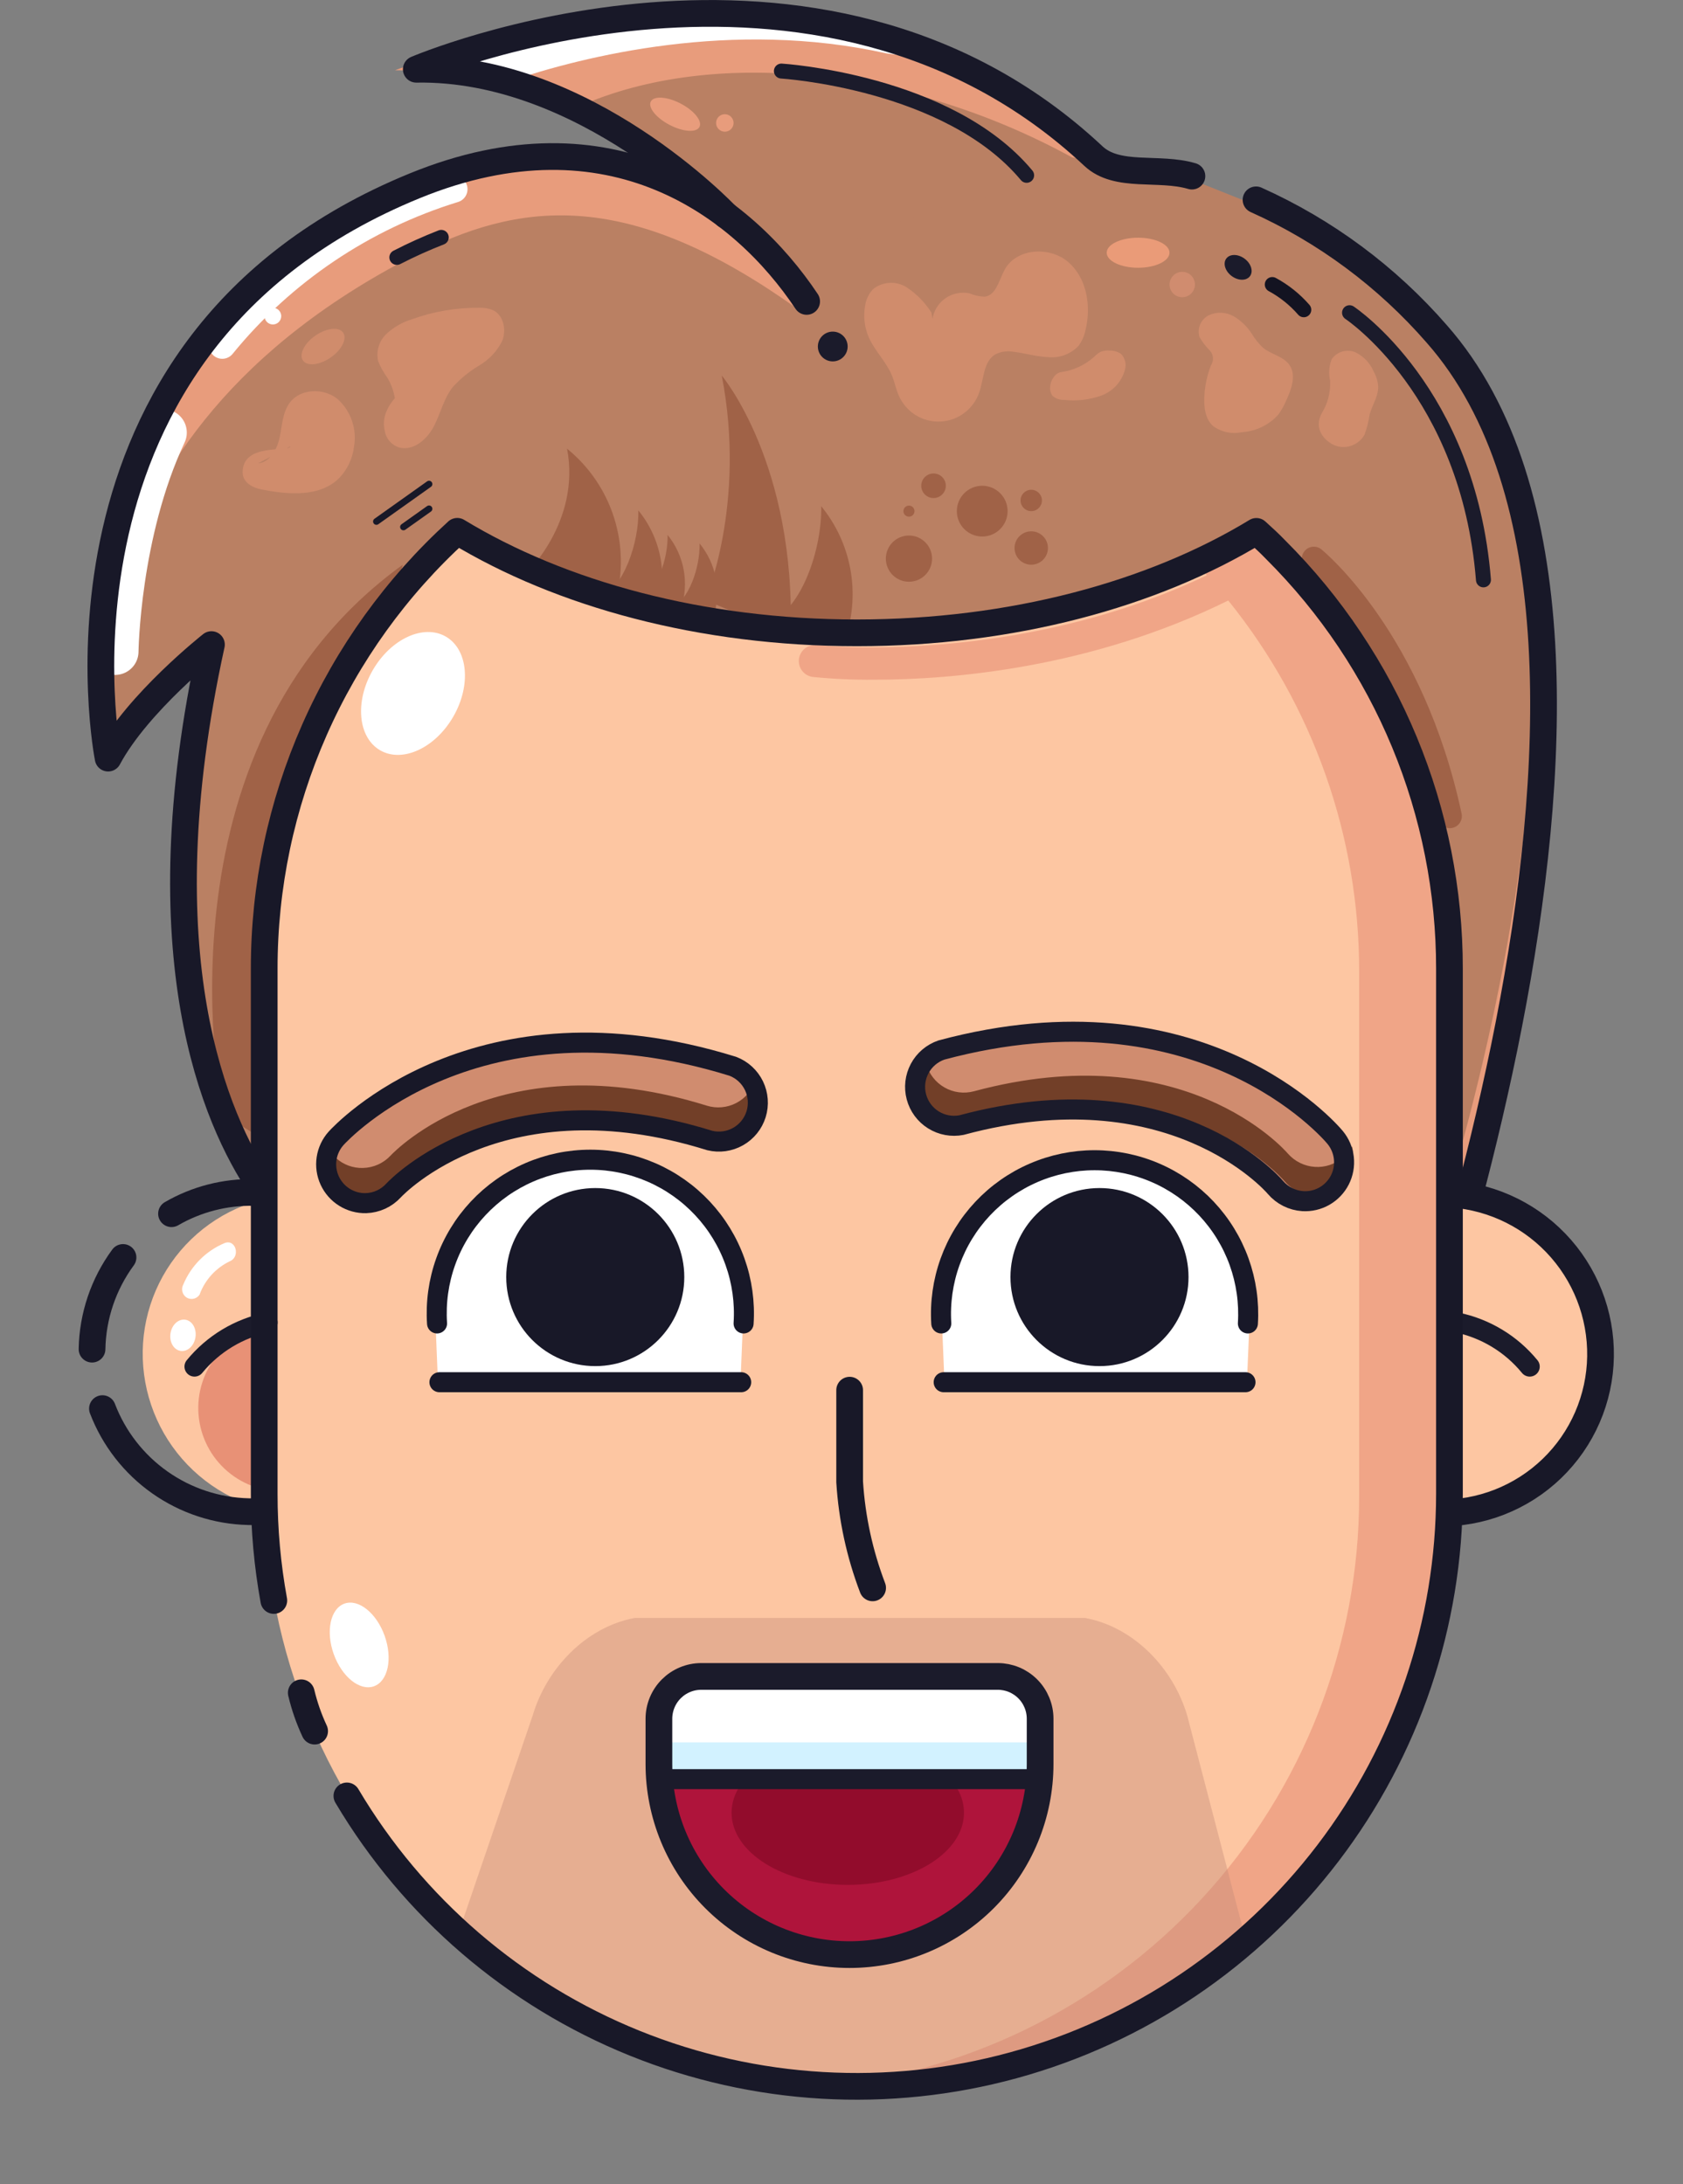 <svg width="252" height="327" viewBox="0 0 252 327" fill="none" xmlns="http://www.w3.org/2000/svg">
<rect x="0" y="0" width="252" height="327" fill="#808080" stroke="none"/>
<g id="test-char">
<g id="Group 3">
<path id="Vector" d="M179.61 27.37C174.67 25.9 168.42 27.73 164.85 24.37C123.52 -14.33 63.46 11.37 63.46 11.37C88.77 10.92 109.84 33.23 109.84 33.23V55.23H199.63C199.63 55.23 198.36 35.44 196.5 34.36C194.64 33.28 179.61 27.37 179.61 27.37Z" fill="#BA8063"/>
<path id="Vector_2" d="M164.85 24.39C123.52 -14.31 59.14 10.52 59.14 10.52C65.36 10.41 80.31 14.4 85.76 16.36C105.61 7.03 135.27 9.73 160.53 23.57L164.85 24.39Z" fill="#E89C7C"/>
<path id="Vector_3" d="M165.25 23.37C156.364 14.879 144.971 9.487 132.77 8C109.61 2.83 87.38 8.43 76.38 12.14C72.828 11.309 69.187 10.926 65.54 11C65.54 11 124 -15.89 165.25 23.37Z" fill="white"/>
<path id="Vector_4" d="M217.21 50.22C257.74 96.22 206.88 220.74 206.88 220.74Z" fill="#E89C7C"/>
<path id="Vector_5" d="M45.45 183.14C45.45 183.14 19.74 160.75 33.76 96.71C33.76 96.71 22.76 105.43 18.3 113.71C18.3 113.71 5.98 51.81 64.22 28.01C93.62 16.01 113.35 31.01 122.89 45.33" fill="#E89C7C"/>
<path id="Vector_6" d="M206.88 206.63L216.47 144.36C216.483 132.704 214.193 121.159 209.731 110.391C205.269 99.622 198.724 89.841 190.47 81.61C189.47 80.61 188.56 79.74 187.56 78.84C172 88.25 151 94 127.73 94C104.46 94 83.41 88.22 67.9 78.8C58.778 87.109 51.495 97.234 46.518 108.524C41.541 119.815 38.98 132.021 39 144.36V177.67C32.43 168.35 20.64 143.75 31.15 95.78C31.15 95.78 20.15 104.5 15.68 112.78C15.68 112.78 6.82 65.78 63.11 37.71C79.32 29.61 95.36 29 119.62 46.4L119.01 40.6C119.01 40.6 172.21 6.21 215.13 50C246.51 82 219.6 178.43 206.88 206.63Z" fill="#BA8063"/>
<path id="Vector_7" d="M33.39 166.76C33.39 166.76 21.85 112.34 60.3 84.56L39 170.37L33.39 166.76Z" fill="#A06247"/>
<path id="Vector_8" d="M188.07 29.92C198.438 34.573 207.672 41.425 215.13 50C255.67 96 206.33 222.17 206.33 222.17" stroke="#181828" stroke-width="4" stroke-linecap="round" stroke-linejoin="round"/>
<path id="Vector_9" d="M195.22 46.38C193.887 44.846 192.288 43.566 190.5 42.6" stroke="#131321" stroke-width="2.24" stroke-linecap="round" stroke-linejoin="round"/>
<path id="Vector_10" d="M187.163 41.348C187.696 40.63 187.334 39.457 186.354 38.73C185.374 38.002 184.148 37.994 183.614 38.712C183.081 39.431 183.443 40.603 184.423 41.331C185.402 42.058 186.629 42.066 187.163 41.348Z" fill="#1B1B2B"/>
<path id="Vector_11" d="M45.65 178.87L55.76 179.07C62.092 179.22 68.109 181.866 72.498 186.433C76.886 191 79.292 197.117 79.19 203.45C79.139 206.583 78.47 209.676 77.222 212.55C75.973 215.424 74.168 218.023 71.912 220.198C69.657 222.373 66.993 224.081 64.076 225.225C61.158 226.368 58.043 226.924 54.91 226.86L44.81 226.66C38.476 226.513 32.457 223.867 28.066 219.3C23.675 214.733 21.268 208.615 21.37 202.28C21.421 199.147 22.09 196.054 23.339 193.18C24.587 190.306 26.392 187.707 28.648 185.532C30.903 183.357 33.567 181.649 36.484 180.505C39.402 179.362 42.517 178.806 45.65 178.87V178.87Z" fill="#FDC6A2"/>
<path id="Vector_12" d="M13.78 202C13.869 197.053 15.49 192.256 18.42 188.27" stroke="#181828" stroke-width="4" stroke-linecap="round" stroke-linejoin="round"/>
<path id="Vector_13" d="M25.68 181.72C29.438 179.546 33.72 178.446 38.06 178.54L48.17 178.74C54.504 178.887 60.523 181.533 64.914 186.1C69.305 190.667 71.712 196.785 71.61 203.12V203.12C71.559 206.253 70.89 209.346 69.641 212.22C68.393 215.094 66.588 217.693 64.332 219.868C62.077 222.043 59.413 223.751 56.496 224.895C53.578 226.038 50.463 226.594 47.33 226.53L37.22 226.33C32.453 226.223 27.825 224.698 23.928 221.949C20.032 219.201 17.041 215.355 15.34 210.9" stroke="#181828" stroke-width="4" stroke-linecap="round" stroke-linejoin="round"/>
<path id="Vector_14" d="M42.33 198.42L47.59 198.52C50.887 198.591 54.022 199.965 56.308 202.341C58.594 204.718 59.846 207.903 59.79 211.2V211.2C59.764 212.831 59.416 214.441 58.766 215.937C58.116 217.433 57.176 218.786 56.002 219.917C54.827 221.049 53.441 221.938 51.922 222.532C50.402 223.126 48.781 223.414 47.15 223.38L41.89 223.28C38.593 223.209 35.459 221.835 33.172 219.459C30.886 217.082 29.634 213.897 29.69 210.6V210.6C29.716 208.969 30.064 207.359 30.714 205.863C31.364 204.367 32.304 203.014 33.478 201.883C34.653 200.751 36.039 199.862 37.559 199.268C39.078 198.674 40.699 198.386 42.33 198.42V198.42Z" fill="#E89176"/>
<path id="Vector_15" d="M29.92 193.73C30.727 191.598 32.319 189.856 34.37 188.86C36.06 188.2 35.32 185.44 33.62 186.12C30.838 187.29 28.626 189.506 27.46 192.29C27.268 192.624 27.214 193.02 27.309 193.394C27.404 193.767 27.641 194.089 27.97 194.29C28.297 194.48 28.685 194.533 29.05 194.437C29.415 194.341 29.728 194.105 29.92 193.78V193.73Z" fill="white"/>
<path id="Vector_16" d="M29.268 200.21C29.464 198.92 28.785 197.747 27.751 197.59C26.718 197.433 25.722 198.353 25.526 199.643C25.331 200.933 26.01 202.106 27.043 202.263C28.077 202.419 29.073 201.5 29.268 200.21Z" fill="white"/>
<path id="Vector_17" d="M206.11 178.87L216.22 179.07C222.552 179.22 228.569 181.866 232.957 186.433C237.346 191 239.752 197.117 239.65 203.45V203.45C239.599 206.583 238.93 209.676 237.681 212.55C236.433 215.424 234.628 218.023 232.373 220.198C230.117 222.373 227.453 224.081 224.536 225.225C221.618 226.368 218.503 226.924 215.37 226.86L205.27 226.66C198.936 226.513 192.917 223.867 188.526 219.3C184.135 214.733 181.728 208.615 181.83 202.28V202.28C181.881 199.147 182.55 196.054 183.799 193.18C185.047 190.306 186.852 187.707 189.108 185.532C191.363 183.357 194.027 181.649 196.944 180.505C199.862 179.362 202.977 178.806 206.11 178.87V178.87Z" fill="#FDC6A2"/>
<path id="Vector_18" d="M206.11 178.54L216.22 178.74C222.552 178.89 228.569 181.536 232.957 186.103C237.346 190.67 239.752 196.787 239.65 203.12V203.12C239.599 206.253 238.93 209.346 237.681 212.22C236.433 215.094 234.628 217.693 232.373 219.868C230.117 222.043 227.453 223.751 224.536 224.895C221.618 226.038 218.503 226.594 215.37 226.53L205.27 226.33C198.945 226.183 192.934 223.544 188.544 218.988C184.154 214.432 181.741 208.326 181.83 202V202C181.874 198.862 182.538 195.765 183.784 192.885C185.03 190.005 186.833 187.4 189.09 185.219C191.347 183.039 194.012 181.326 196.933 180.18C199.854 179.034 202.973 178.476 206.11 178.54V178.54Z" stroke="#181828" stroke-width="4" stroke-linecap="round" stroke-linejoin="round"/>
<path id="Vector_19" d="M193.17 196.13C193.975 193.997 195.568 192.253 197.62 191.26C199.3 190.6 198.57 187.84 196.86 188.52C194.08 189.691 191.872 191.906 190.71 194.69C190.531 195.019 190.483 195.404 190.578 195.766C190.673 196.129 190.903 196.441 191.22 196.64C191.547 196.83 191.935 196.882 192.3 196.787C192.665 196.691 192.978 196.455 193.17 196.13V196.13Z" fill="white"/>
<path id="Vector_20" d="M217.09 145.08V223.63C217.09 247.165 207.741 269.737 191.099 286.379C174.457 303.021 151.885 312.37 128.35 312.37C104.815 312.37 82.243 303.021 65.601 286.379C48.959 269.737 39.61 247.165 39.61 223.63V145.08C39.596 132.746 42.16 120.544 47.139 109.259C52.117 97.974 59.4 87.855 68.52 79.55C84.03 88.97 105.12 94.75 128.35 94.75C151.58 94.75 172.66 89 188.19 79.56C189.19 80.46 190.19 81.38 191.1 82.33C199.352 90.562 205.896 100.343 210.356 111.112C214.816 121.88 217.105 133.424 217.09 145.08V145.08Z" fill="#FDC6A2"/>
<path id="Vector_21" d="M67.867 107.306C70.581 102.605 70.083 97.235 66.754 95.313C63.425 93.391 58.526 95.645 55.812 100.346C53.097 105.048 53.596 110.418 56.924 112.339C60.253 114.261 65.153 112.008 67.867 107.306Z" fill="white"/>
<path id="Vector_22" opacity="0.62" d="M191.58 82.75C190.63 81.75 189.67 80.88 188.68 79.98C185.721 81.769 182.659 83.381 179.51 84.81C179.92 85.25 180.3 85.7 180.7 86.14C152.22 99.74 122.58 96.63 122.28 96.59C121.647 96.518 121.012 96.701 120.514 97.098C120.017 97.494 119.697 98.072 119.625 98.705C119.553 99.338 119.736 99.973 120.133 100.471C120.529 100.968 121.107 101.288 121.74 101.36C124.767 101.658 127.808 101.795 130.85 101.77C142.42 101.77 163.32 100.07 183.91 89.91C196.618 105.648 203.537 125.272 203.51 145.5V224.05C203.512 246.369 195.103 267.869 179.959 284.264C164.815 300.659 144.049 310.744 121.8 312.51C124.12 312.69 126.47 312.79 128.8 312.79C140.454 312.791 151.994 310.497 162.761 306.038C173.528 301.579 183.311 295.042 191.552 286.802C199.792 278.561 206.329 268.778 210.788 258.011C215.247 247.244 217.541 235.704 217.54 224.05V145.5C217.561 133.846 215.279 122.303 210.824 111.534C206.368 100.765 199.829 90.983 191.58 82.75V82.75Z" fill="#E89176"/>
<path id="Vector_23" d="M217.09 124C216.677 124.002 216.276 123.86 215.955 123.599C215.634 123.339 215.413 122.975 215.33 122.57C209.83 96.85 195.68 85.12 195.53 85C195.183 84.692 194.968 84.262 194.93 83.799C194.892 83.336 195.035 82.877 195.328 82.517C195.621 82.157 196.041 81.924 196.502 81.867C196.963 81.809 197.428 81.932 197.8 82.21C198.42 82.71 213.09 94.87 218.85 121.82C218.948 122.288 218.857 122.776 218.596 123.177C218.336 123.578 217.927 123.859 217.46 123.96C217.338 123.983 217.214 123.997 217.09 124V124Z" fill="#A06247"/>
<path id="Vector_24" d="M59.42 38.54C61.584 37.426 63.803 36.425 66.07 35.54" stroke="#1B1B2B" stroke-width="2.24" stroke-linecap="round" stroke-linejoin="round"/>
<path id="Vector_25" d="M117 10.64C117 10.64 142 12.18 153.72 26.25" stroke="#1B1B2B" stroke-width="2.24" stroke-linecap="round" stroke-linejoin="round"/>
<path id="Vector_26" d="M147.07 80.33C149.169 80.33 150.87 78.629 150.87 76.53C150.87 74.431 149.169 72.73 147.07 72.73C144.971 72.73 143.27 74.431 143.27 76.53C143.27 78.629 144.971 80.33 147.07 80.33Z" fill="#A06247"/>
<path id="Vector_27" d="M154.41 84.55C155.791 84.55 156.91 83.431 156.91 82.05C156.91 80.669 155.791 79.55 154.41 79.55C153.029 79.55 151.91 80.669 151.91 82.05C151.91 83.431 153.029 84.55 154.41 84.55Z" fill="#A06247"/>
<path id="Vector_28" d="M139.78 74.57C140.796 74.57 141.62 73.746 141.62 72.73C141.62 71.714 140.796 70.89 139.78 70.89C138.764 70.89 137.94 71.714 137.94 72.73C137.94 73.746 138.764 74.57 139.78 74.57Z" fill="#A06247"/>
<path id="Vector_29" d="M136.1 77.36C136.558 77.36 136.93 76.988 136.93 76.53C136.93 76.072 136.558 75.7 136.1 75.7C135.642 75.7 135.27 76.072 135.27 76.53C135.27 76.988 135.642 77.36 136.1 77.36Z" fill="#A06247"/>
<path id="Vector_30" d="M154.41 76.53C155.294 76.53 156.01 75.814 156.01 74.93C156.01 74.046 155.294 73.33 154.41 73.33C153.526 73.33 152.81 74.046 152.81 74.93C152.81 75.814 153.526 76.53 154.41 76.53Z" fill="#A06247"/>
<path id="Vector_31" d="M136.1 87.1C138.011 87.1 139.56 85.551 139.56 83.64C139.56 81.729 138.011 80.18 136.1 80.18C134.189 80.18 132.64 81.729 132.64 83.64C132.64 85.551 134.189 87.1 136.1 87.1Z" fill="#A06247"/>
<path id="Vector_32" d="M78.55 86.1C78.55 86.1 87.01 78.26 84.91 67.18C88.193 69.847 90.629 73.411 91.921 77.438C93.214 81.465 93.307 85.781 92.19 89.86" fill="#A06247"/>
<path id="Vector_33" d="M105.61 89.85C105.61 89.85 111.81 75.42 108.07 56.23C108.07 56.23 119.25 69.47 118.37 95.23" fill="#A06247"/>
<path id="Vector_34" d="M115.4 93C120.03 91.08 123.1 82.18 122.96 75.79C125.161 78.476 126.654 81.671 127.302 85.083C127.95 88.494 127.733 92.014 126.67 95.32" fill="#A06247"/>
<path id="Vector_35" d="M89.83 89.5C93.35 88.04 95.69 81.28 95.58 76.42C97.253 78.461 98.387 80.888 98.88 83.481C99.372 86.073 99.207 88.748 98.4 91.26" fill="#A06247"/>
<path id="Vector_36" d="M95.73 89.72C98.32 88.65 100.04 83.72 99.96 80.09C101.181 81.595 102.008 83.381 102.364 85.286C102.72 87.191 102.595 89.155 102 91" fill="#A06247"/>
<path id="Vector_37" d="M100.52 91C103.11 89.93 104.83 85 104.75 81.37C105.982 82.873 106.818 84.661 107.182 86.57C107.545 88.48 107.424 90.449 106.83 92.3" fill="#A06247"/>
<path id="Vector_38" d="M124.69 54.11C125.922 54.11 126.92 53.112 126.92 51.88C126.92 50.648 125.922 49.65 124.69 49.65C123.458 49.65 122.46 50.648 122.46 51.88C122.46 53.112 123.458 54.11 124.69 54.11Z" fill="#1B1B2B"/>
<path id="Vector_39" opacity="0.39" d="M186.85 291.67C170.333 305.935 149.151 313.635 127.329 313.305C105.507 312.975 84.568 304.638 68.49 289.88L79.75 256.88C81.83 249.8 87.75 243.58 95.07 242.24H162.43C169.76 243.57 175.68 249.76 177.77 256.88L186.85 291.67Z" fill="#C08976"/>
<path id="Vector_40" d="M74.49 168.2C74.003 168.226 73.522 168.082 73.13 167.792C72.738 167.502 72.459 167.085 72.341 166.612C72.222 166.139 72.272 165.64 72.482 165.2C72.692 164.76 73.048 164.406 73.49 164.2C78.395 161.726 83.806 160.419 89.3 160.383C94.794 160.346 100.222 161.581 105.16 163.99C105.659 164.239 106.038 164.676 106.214 165.205C106.39 165.734 106.349 166.311 106.1 166.81C105.851 167.309 105.414 167.688 104.885 167.864C104.356 168.04 103.779 167.999 103.28 167.75C98.938 165.638 94.168 164.555 89.34 164.584C84.512 164.614 79.756 165.755 75.44 167.92C75.152 168.091 74.825 168.188 74.49 168.2Z" fill="#2E2D4C"/>
<path id="Vector_41" d="M150.09 168.2C149.603 168.226 149.122 168.082 148.73 167.792C148.338 167.502 148.059 167.085 147.941 166.612C147.823 166.139 147.873 165.64 148.082 165.2C148.292 164.76 148.648 164.406 149.09 164.2C153.995 161.726 159.406 160.419 164.9 160.383C170.394 160.346 175.822 161.581 180.76 163.99C181.259 164.239 181.638 164.676 181.814 165.205C181.99 165.734 181.949 166.311 181.7 166.81C181.451 167.309 181.014 167.688 180.485 167.864C179.956 168.04 179.379 167.999 178.88 167.75C174.538 165.638 169.768 164.555 164.94 164.584C160.112 164.614 155.356 165.755 151.04 167.92C150.752 168.091 150.425 168.188 150.09 168.2Z" fill="#2E2D4C"/>
<path id="Vector_42" d="M29.12 204.61C31.901 201.212 35.768 198.878 40.07 198" stroke="#1B1B2B" stroke-width="3" stroke-linecap="round" stroke-linejoin="round"/>
<path id="Vector_43" d="M229.05 204.61C226.271 201.215 222.408 198.881 218.11 198" stroke="#1B1B2B" stroke-width="3" stroke-linecap="round" stroke-linejoin="round"/>
<path id="Vector_44" d="M127.22 208.14V221.87C127.56 227.303 128.72 232.654 130.66 237.74V237.74" stroke="#181828" stroke-width="4" stroke-linecap="round" stroke-linejoin="round"/>
<path id="Vector_45" d="M195.07 179.84C196.204 179.909 197.333 179.645 198.319 179.081C199.304 178.517 200.104 177.677 200.619 176.665C201.134 175.653 201.343 174.512 201.218 173.383C201.094 172.254 200.643 171.186 199.92 170.31C199.11 169.31 179.71 146.82 140.97 157.21C139.571 157.687 138.405 158.677 137.708 159.981C137.011 161.284 136.836 162.804 137.217 164.232C137.598 165.66 138.508 166.89 139.761 167.673C141.015 168.456 142.519 168.734 143.97 168.45C175.2 160.03 190.37 177.05 190.97 177.78C191.482 178.379 192.108 178.87 192.812 179.224C193.516 179.578 194.284 179.787 195.07 179.84Z" fill="#D08C6F"/>
<path id="Vector_46" d="M138.21 163.45C138.409 164.189 138.753 164.882 139.22 165.489C139.687 166.096 140.269 166.605 140.933 166.986C141.597 167.368 142.33 167.615 143.09 167.714C143.849 167.812 144.621 167.76 145.36 167.56C176.58 159.14 191.74 176.16 192.36 176.88C193.215 177.878 194.383 178.558 195.673 178.809C196.964 179.061 198.301 178.868 199.468 178.264C200.636 177.659 201.564 176.678 202.104 175.479C202.643 174.28 202.762 172.935 202.44 171.66C202.077 172.302 201.599 172.871 201.03 173.34C199.878 174.319 198.389 174.811 196.88 174.71C196.106 174.66 195.35 174.458 194.655 174.114C193.96 173.771 193.34 173.294 192.83 172.71C192.2 171.98 177.09 154.97 145.83 163.39C144.336 163.79 142.743 163.582 141.403 162.809C140.062 162.037 139.083 160.764 138.68 159.27V159.27C138.004 160.555 137.836 162.047 138.21 163.45V163.45Z" fill="#723F28"/>
<path id="Vector_47" d="M195.07 179.84C196.204 179.909 197.333 179.645 198.319 179.081C199.304 178.517 200.104 177.677 200.619 176.665C201.134 175.653 201.343 174.512 201.218 173.383C201.094 172.254 200.643 171.186 199.92 170.31C199.11 169.31 179.71 146.82 140.97 157.21C139.571 157.687 138.405 158.677 137.708 159.981C137.011 161.284 136.836 162.804 137.217 164.232C137.598 165.66 138.508 166.89 139.761 167.673C141.015 168.456 142.519 168.734 143.97 168.45C175.2 160.03 190.37 177.05 190.97 177.78C191.482 178.379 192.108 178.87 192.812 179.224C193.516 179.578 194.284 179.787 195.07 179.84Z" stroke="#1B1B2B" stroke-width="3" stroke-linecap="round" stroke-linejoin="round"/>
<path id="Vector_48" d="M56 180.06C54.863 180.091 53.743 179.787 52.777 179.187C51.811 178.587 51.043 177.716 50.567 176.684C50.091 175.651 49.929 174.501 50.1 173.377C50.271 172.253 50.768 171.204 51.53 170.36C52.38 169.42 72.58 147.69 110.94 159.57C112.33 160.097 113.466 161.134 114.116 162.471C114.766 163.807 114.881 165.341 114.438 166.76C113.995 168.178 113.027 169.374 111.732 170.102C110.437 170.831 108.912 171.038 107.47 170.68C76.6 161.05 60.79 177.46 60.13 178.17C59.602 178.744 58.965 179.207 58.256 179.531C57.546 179.856 56.779 180.036 56 180.06V180.06Z" fill="#D08C6F"/>
<path id="Vector_49" d="M113.42 165.92C112.958 167.394 111.929 168.624 110.56 169.34C109.192 170.057 107.595 170.2 106.12 169.74C75.25 160.11 59.44 176.52 58.78 177.22C57.885 178.179 56.693 178.809 55.396 179.007C54.099 179.205 52.774 178.96 51.633 178.311C50.493 177.662 49.605 176.648 49.113 175.432C48.62 174.216 48.552 172.869 48.92 171.61C49.25 172.268 49.705 172.856 50.26 173.34C51.371 174.371 52.845 174.921 54.36 174.87C55.135 174.851 55.899 174.678 56.606 174.36C57.314 174.042 57.951 173.587 58.48 173.02C59.14 172.32 74.9 155.91 105.82 165.54C106.551 165.768 107.321 165.849 108.083 165.779C108.846 165.709 109.588 165.489 110.266 165.133C110.944 164.776 111.545 164.289 112.034 163.7C112.524 163.111 112.893 162.432 113.12 161.7V161.7C113.747 163.019 113.854 164.526 113.42 165.92V165.92Z" fill="#723F28"/>
<path id="Vector_50" d="M54.8 180.14C53.664 180.168 52.545 179.863 51.581 179.263C50.617 178.663 49.849 177.793 49.373 176.762C48.896 175.731 48.732 174.583 48.901 173.459C49.069 172.336 49.562 171.286 50.32 170.44C51.17 169.5 71.38 147.76 109.73 159.65C111.114 160.18 112.244 161.217 112.891 162.55C113.538 163.884 113.652 165.413 113.212 166.828C112.771 168.243 111.808 169.437 110.519 170.167C109.229 170.898 107.71 171.11 106.27 170.76C75.4 161.13 59.58 177.54 58.92 178.25C58.394 178.824 57.758 179.286 57.051 179.611C56.343 179.936 55.578 180.115 54.8 180.14V180.14Z" stroke="#181828" stroke-width="3" stroke-linecap="round" stroke-linejoin="round"/>
<path id="Vector_51" d="M41 239.63C40.037 234.351 39.555 228.996 39.56 223.63V145.08C39.546 132.746 42.11 120.544 47.089 109.259C52.067 97.974 59.35 87.855 68.47 79.55C83.98 88.97 105.07 94.75 128.3 94.75C151.53 94.75 172.6 89 188.12 79.56C189.12 80.46 190.12 81.38 191.03 82.33C199.284 90.561 205.829 100.342 210.291 111.111C214.753 121.879 217.043 133.424 217.03 145.08V223.63C217.029 243.079 210.64 261.988 198.845 277.452C187.05 292.915 170.502 304.076 151.745 309.218C132.989 314.361 113.063 313.199 95.031 305.913C76.998 298.627 61.859 285.619 51.94 268.89" stroke="#181828" stroke-width="4" stroke-linecap="round" stroke-linejoin="round"/>
<path id="Vector_52" d="M170.41 40.09C173.006 40.09 175.11 39.083 175.11 37.84C175.11 36.597 173.006 35.59 170.41 35.59C167.814 35.59 165.71 36.597 165.71 37.84C165.71 39.083 167.814 40.09 170.41 40.09Z" fill="#EA9B78"/>
<path id="Vector_53" d="M177.02 44.5C178.069 44.5 178.92 43.649 178.92 42.6C178.92 41.551 178.069 40.7 177.02 40.7C175.971 40.7 175.12 41.551 175.12 42.6C175.12 43.649 175.971 44.5 177.02 44.5Z" fill="#D08C6F"/>
<path id="Vector_54" d="M55.987 252.476C58.094 251.725 58.815 248.346 57.597 244.928C56.379 241.51 53.684 239.347 51.577 240.098C49.47 240.849 48.749 244.228 49.967 247.646C51.185 251.064 53.88 253.227 55.987 252.476Z" fill="white"/>
<path id="Vector_55" d="M45.11 253.45C45.581 255.426 46.251 257.349 47.11 259.19" stroke="#181828" stroke-width="4" stroke-linecap="round" stroke-linejoin="round"/>
</g>
<g id="lefteye">
<path id="Vector_56" d="M111.18 199.49C111.376 196.355 110.928 193.212 109.864 190.257C108.799 187.301 107.14 184.595 104.989 182.305C102.838 180.015 100.241 178.19 97.358 176.943C94.475 175.696 91.367 175.052 88.225 175.052C85.084 175.052 81.975 175.696 79.092 176.943C76.209 178.19 73.612 180.015 71.461 182.305C69.31 184.595 67.651 187.301 66.586 190.257C65.522 193.212 65.074 196.355 65.27 199.49L65.63 208.29H110.82" fill="white"/>
<path id="lefteyeball" d="M89.13 204.54C96.492 204.54 102.46 198.572 102.46 191.21C102.46 183.848 96.492 177.88 89.13 177.88C81.768 177.88 75.8 183.848 75.8 191.21C75.8 198.572 81.768 204.54 89.13 204.54Z" fill="#181828"/>
<path id="Vector_57" d="M65.8 206.95H110.98" stroke="#181828" stroke-width="3" stroke-linecap="round" stroke-linejoin="round"/>
</g>
<g id="righteye">
<path id="Vector_58" d="M141.11 199.49C140.914 196.355 141.362 193.212 142.426 190.257C143.491 187.301 145.15 184.595 147.301 182.305C149.452 180.015 152.049 178.19 154.932 176.943C157.815 175.696 160.923 175.052 164.065 175.052C167.207 175.052 170.315 175.696 173.198 176.943C176.081 178.19 178.678 180.015 180.829 182.305C182.98 184.595 184.639 187.301 185.704 190.257C186.768 193.212 187.216 196.355 187.02 199.49L186.65 208.29H141.47" fill="white"/>
<path id="Vector_59" d="M186.49 206.95H141.3" stroke="#181828" stroke-width="3" stroke-linecap="round" stroke-linejoin="round"/>
<path id="righteyeball" d="M164.63 204.54C171.992 204.54 177.96 198.572 177.96 191.21C177.96 183.848 171.992 177.88 164.63 177.88C157.268 177.88 151.3 183.848 151.3 191.21C151.3 198.572 157.268 204.54 164.63 204.54Z" fill="#181828"/>
</g>
<g id="Group 2">
<path id="Vector_60" d="M64.24 72.48L56.36 78.08" stroke="#181828" stroke-linecap="round" stroke-linejoin="round"/>
<path id="Vector_61" d="M64.24 76.18L60.41 78.9" stroke="#181828" stroke-linecap="round" stroke-linejoin="round"/>
<path id="Vector_62" d="M178.47 26.37C173.53 24.9 167.29 26.73 163.72 23.37C122.39 -15.33 62.33 10.37 62.33 10.37C87.63 9.92 108.71 32.24 108.71 32.24" stroke="#181828" stroke-width="4" stroke-linecap="round" stroke-linejoin="round"/>
<path id="Vector_63" d="M33.28 51.72C42.286 40.662 54.369 32.522 68 28.33" stroke="white" stroke-width="4" stroke-linecap="round" stroke-linejoin="round"/>
<path id="Vector_64" d="M40.86 48.58C41.55 48.58 42.11 48.02 42.11 47.33C42.11 46.64 41.55 46.08 40.86 46.08C40.17 46.08 39.61 46.64 39.61 47.33C39.61 48.02 40.17 48.58 40.86 48.58Z" fill="white"/>
</g>
<g id="Group" opacity="0.45">
<path id="Vector_65" d="M139.47 46.81C138.507 45.29 137.232 43.991 135.73 43C134.969 42.526 134.079 42.299 133.184 42.351C132.289 42.403 131.431 42.731 130.73 43.29C130.078 43.981 129.658 44.859 129.53 45.8C129.244 47.412 129.446 49.073 130.11 50.57C131.01 52.57 132.68 54.14 133.52 56.15C133.95 57.15 134.15 58.32 134.63 59.34C135.167 60.519 136.046 61.51 137.153 62.183C138.26 62.856 139.543 63.181 140.837 63.115C142.131 63.049 143.376 62.596 144.409 61.814C145.442 61.032 146.216 59.958 146.63 58.73C147.33 56.73 147.23 54.08 149.08 53.03C149.951 52.612 150.935 52.492 151.88 52.69C153.56 52.9 155.2 53.4 156.88 53.47C157.721 53.563 158.572 53.462 159.368 53.174C160.164 52.886 160.883 52.419 161.47 51.81C162.01 51.085 162.379 50.248 162.55 49.36C163.41 45.8 162.73 41.65 159.97 39.25C157.21 36.85 152.22 37.13 150.45 40.34C149.59 41.9 149.18 44.2 147.45 44.42C146.665 44.4 145.891 44.23 145.17 43.92C144.553 43.792 143.916 43.79 143.298 43.915C142.68 44.04 142.094 44.289 141.575 44.647C141.056 45.005 140.616 45.465 140.28 45.998C139.943 46.532 139.719 47.127 139.62 47.75" fill="#EA9B78"/>
<path id="Vector_66" d="M168.47 55.24C168.247 56.152 167.802 56.995 167.174 57.693C166.546 58.391 165.754 58.923 164.87 59.24C163.085 59.87 161.18 60.086 159.3 59.87C158.677 59.895 158.069 59.681 157.6 59.27C157.348 58.933 157.217 58.521 157.23 58.1C157.233 57.726 157.311 57.357 157.458 57.013C157.606 56.67 157.821 56.359 158.09 56.1V56.1C158.311 55.887 158.595 55.75 158.9 55.71C160.718 55.455 162.421 54.672 163.8 53.46C164.086 53.142 164.424 52.875 164.8 52.67C165.231 52.509 165.692 52.448 166.15 52.49C166.751 52.474 167.341 52.645 167.84 52.98C168.131 53.27 168.342 53.631 168.453 54.027C168.563 54.423 168.569 54.841 168.47 55.24V55.24Z" fill="#EA9B78"/>
<path id="Vector_67" d="M38.64 69.38C40.45 69.19 41.51 67.24 41.88 65.46C42.25 63.68 42.3 61.74 43.39 60.29C44.98 58.15 48.44 58.06 50.52 59.72C51.517 60.608 52.268 61.738 52.702 63.001C53.137 64.263 53.239 65.616 53 66.93C52.788 68.641 52.039 70.241 50.86 71.5C47.94 74.5 43.13 74.08 39.06 73.26C37.69 72.99 36.35 72.16 36.33 70.76C36.28 66.21 43.33 67.76 43.5 66.82" fill="#EA9B78"/>
<path id="Vector_68" d="M73.83 46.44C73.158 46.168 72.434 46.045 71.71 46.08C68.302 46.056 64.916 46.634 61.71 47.79C60.272 48.222 58.951 48.978 57.85 50C57.311 50.515 56.915 51.16 56.7 51.873C56.484 52.586 56.457 53.343 56.62 54.07C56.969 54.953 57.434 55.787 58 56.55C58.569 57.495 58.949 58.541 59.12 59.63C58.581 60.216 58.151 60.893 57.85 61.63C57.463 62.543 57.379 63.556 57.61 64.52C57.705 65.094 57.959 65.631 58.342 66.069C58.725 66.507 59.224 66.829 59.78 67C61.89 67.56 63.94 65.79 64.95 63.86C65.96 61.93 66.43 59.7 67.77 57.98C68.933 56.697 70.281 55.595 71.77 54.71C73.257 53.836 74.457 52.547 75.22 51C75.84 49.35 75.39 47.2 73.83 46.44Z" fill="#EA9B78"/>
<path id="Vector_69" d="M181.27 54.79C181.524 54.45 181.65 54.031 181.626 53.606C181.603 53.182 181.43 52.78 181.14 52.47C180.544 51.874 180.029 51.202 179.61 50.47C179.415 49.849 179.448 49.178 179.703 48.579C179.958 47.98 180.418 47.491 181 47.2C181.586 46.928 182.228 46.8 182.873 46.826C183.518 46.852 184.148 47.032 184.71 47.35C185.821 48.003 186.76 48.911 187.45 50C187.911 50.762 188.472 51.459 189.12 52.07C190.33 53.07 192.12 53.33 193.05 54.61C194.15 56.16 193.37 58.29 192.57 60C192.259 60.748 191.859 61.457 191.38 62.11C189.975 63.653 188.023 64.586 185.94 64.71C185.212 64.866 184.459 64.869 183.729 64.719C182.999 64.57 182.308 64.27 181.7 63.84C180.5 62.84 180.25 61.05 180.32 59.46C180.416 57.272 180.989 55.132 182 53.19" fill="#EA9B78"/>
<path id="Vector_70" d="M205.7 55.66C205.175 54.404 204.217 53.379 203 52.77C202.377 52.494 201.677 52.442 201.021 52.625C200.364 52.807 199.791 53.212 199.4 53.77C198.998 54.798 198.915 55.924 199.16 57C199.165 57.05 199.165 57.1 199.16 57.15C199.225 58.785 198.804 60.404 197.95 61.8C196.57 64.26 198.41 66.03 199.77 66.65C200.586 66.992 201.5 67.022 202.337 66.734C203.174 66.446 203.876 65.861 204.31 65.09C204.667 64.119 204.921 63.114 205.07 62.09C205.46 60.67 206.38 59.36 206.36 57.88C206.308 57.1 206.083 56.342 205.7 55.66V55.66Z" fill="#EA9B78"/>
<path id="Vector_71" d="M49.51 53.532C51.172 52.381 52.009 50.712 51.38 49.804C50.752 48.896 48.895 49.093 47.233 50.243C45.571 51.394 44.734 53.063 45.362 53.971C45.991 54.879 47.848 54.683 49.51 53.532Z" fill="#EA9B78"/>
</g>
<g id="Group 1">
<path id="Vector_72" d="M104.732 19.008C105.193 18.127 103.935 16.56 101.923 15.509C99.912 14.458 97.907 14.32 97.447 15.201C96.987 16.082 98.244 17.648 100.256 18.7C102.268 19.751 104.272 19.889 104.732 19.008Z" fill="#E89C7C"/>
<path id="Vector_73" d="M108.53 19.72C109.253 19.72 109.84 19.134 109.84 18.41C109.84 17.686 109.253 17.1 108.53 17.1C107.807 17.1 107.22 17.686 107.22 18.41C107.22 19.134 107.807 19.72 108.53 19.72Z" fill="#E89C7C"/>
<path id="Vector_74" d="M17.24 97.55C17.24 97.55 17.45 79.69 24.47 64.77" stroke="white" stroke-width="7" stroke-linecap="round" stroke-linejoin="round"/>
<path id="Vector_75" d="M39 177.64C32.35 167.79 21.42 143.23 31.66 96.51C31.66 96.51 20.61 105.22 16.19 113.51C16.19 113.51 3.87 51.61 62.12 27.81C91.51 15.81 111.24 30.81 120.78 45.13" stroke="#181828" stroke-width="4" stroke-linecap="round" stroke-linejoin="round"/>
<path id="Vector_76" d="M202.07 46.82C202.07 46.82 219.86 58.56 222.12 86.82" stroke="#1B1B2B" stroke-width="2.24" stroke-linecap="round" stroke-linejoin="round"/>
<path id="Vector_77" d="M98.4 252.55H155.49V265.66C155.49 273.229 152.483 280.489 147.131 285.841C141.779 291.193 134.519 294.2 126.95 294.2V294.2C119.381 294.2 112.121 291.193 106.769 285.841C101.417 280.489 98.41 273.229 98.41 265.66V252.55H98.4Z" fill="#AF143B"/>
<path id="Vector_78" opacity="0.4" d="M126.94 282.21C136.55 282.21 144.34 277.375 144.34 271.41C144.34 265.445 136.55 260.61 126.94 260.61C117.33 260.61 109.54 265.445 109.54 271.41C109.54 277.375 117.33 282.21 126.94 282.21Z" fill="#670118"/>
<path id="Vector_79" d="M151.36 266.38H103.12C102.663 266.38 102.21 266.29 101.788 266.115C101.366 265.94 100.982 265.684 100.659 265.361C100.336 265.038 100.08 264.654 99.905 264.232C99.73 263.81 99.64 263.357 99.64 262.9V251.25H154.84V262.89C154.841 263.348 154.752 263.801 154.578 264.225C154.404 264.648 154.148 265.033 153.824 265.357C153.501 265.681 153.117 265.939 152.694 266.114C152.271 266.29 151.818 266.38 151.36 266.38V266.38Z" fill="white"/>
<path id="Vector_80" d="M151.1 266.38H103.39C102.398 266.38 101.447 265.986 100.745 265.285C100.044 264.583 99.65 263.632 99.65 262.64V260.88H154.85V262.64C154.85 263.132 154.753 263.619 154.564 264.074C154.376 264.528 154.099 264.941 153.751 265.288C153.403 265.636 152.989 265.911 152.534 266.098C152.079 266.286 151.592 266.381 151.1 266.38V266.38Z" fill="#D2F2FF"/>
<path id="Vector_81" d="M154.84 266.38H99.64" stroke="#1B1B2B" stroke-width="3" stroke-linecap="round" stroke-linejoin="round"/>
<path id="Vector_82" d="M105 251H149.4C151.081 251 152.694 251.668 153.883 252.857C155.072 254.046 155.74 255.658 155.74 257.34V264.11C155.74 271.679 152.733 278.939 147.381 284.291C142.029 289.643 134.769 292.65 127.2 292.65V292.65C119.631 292.65 112.371 289.643 107.019 284.291C101.667 278.939 98.66 271.679 98.66 264.11V257.34C98.66 256.507 98.824 255.683 99.143 254.914C99.461 254.145 99.928 253.446 100.517 252.857C101.106 252.268 101.805 251.801 102.574 251.483C103.343 251.164 104.167 251 105 251V251Z" stroke="#1B1B2B" stroke-width="4" stroke-linecap="round" stroke-linejoin="round"/>
<path id="Vector_83" d="M186.85 198.15C187.046 195.015 186.598 191.872 185.534 188.917C184.469 185.961 182.81 183.255 180.659 180.965C178.508 178.675 175.911 176.85 173.028 175.603C170.145 174.355 167.037 173.712 163.895 173.712C160.753 173.712 157.645 174.355 154.762 175.603C151.879 176.85 149.282 178.675 147.131 180.965C144.98 183.255 143.321 185.961 142.256 188.917C141.192 191.872 140.744 195.015 140.94 198.15" stroke="#181828" stroke-width="3" stroke-linecap="round" stroke-linejoin="round"/>
<path id="Vector_84" d="M65.44 198.15C65.233 195.009 65.672 191.858 66.732 188.894C67.791 185.929 69.448 183.214 71.599 180.916C73.751 178.618 76.351 176.785 79.239 175.533C82.127 174.28 85.242 173.634 88.39 173.634C91.538 173.634 94.653 174.28 97.541 175.533C100.429 176.785 103.029 178.618 105.181 180.916C107.332 183.214 108.989 185.929 110.048 188.894C111.108 191.858 111.547 195.009 111.34 198.15" stroke="#181828" stroke-width="3" stroke-linecap="round" stroke-linejoin="round"/>
</g>
</g>
</svg>
